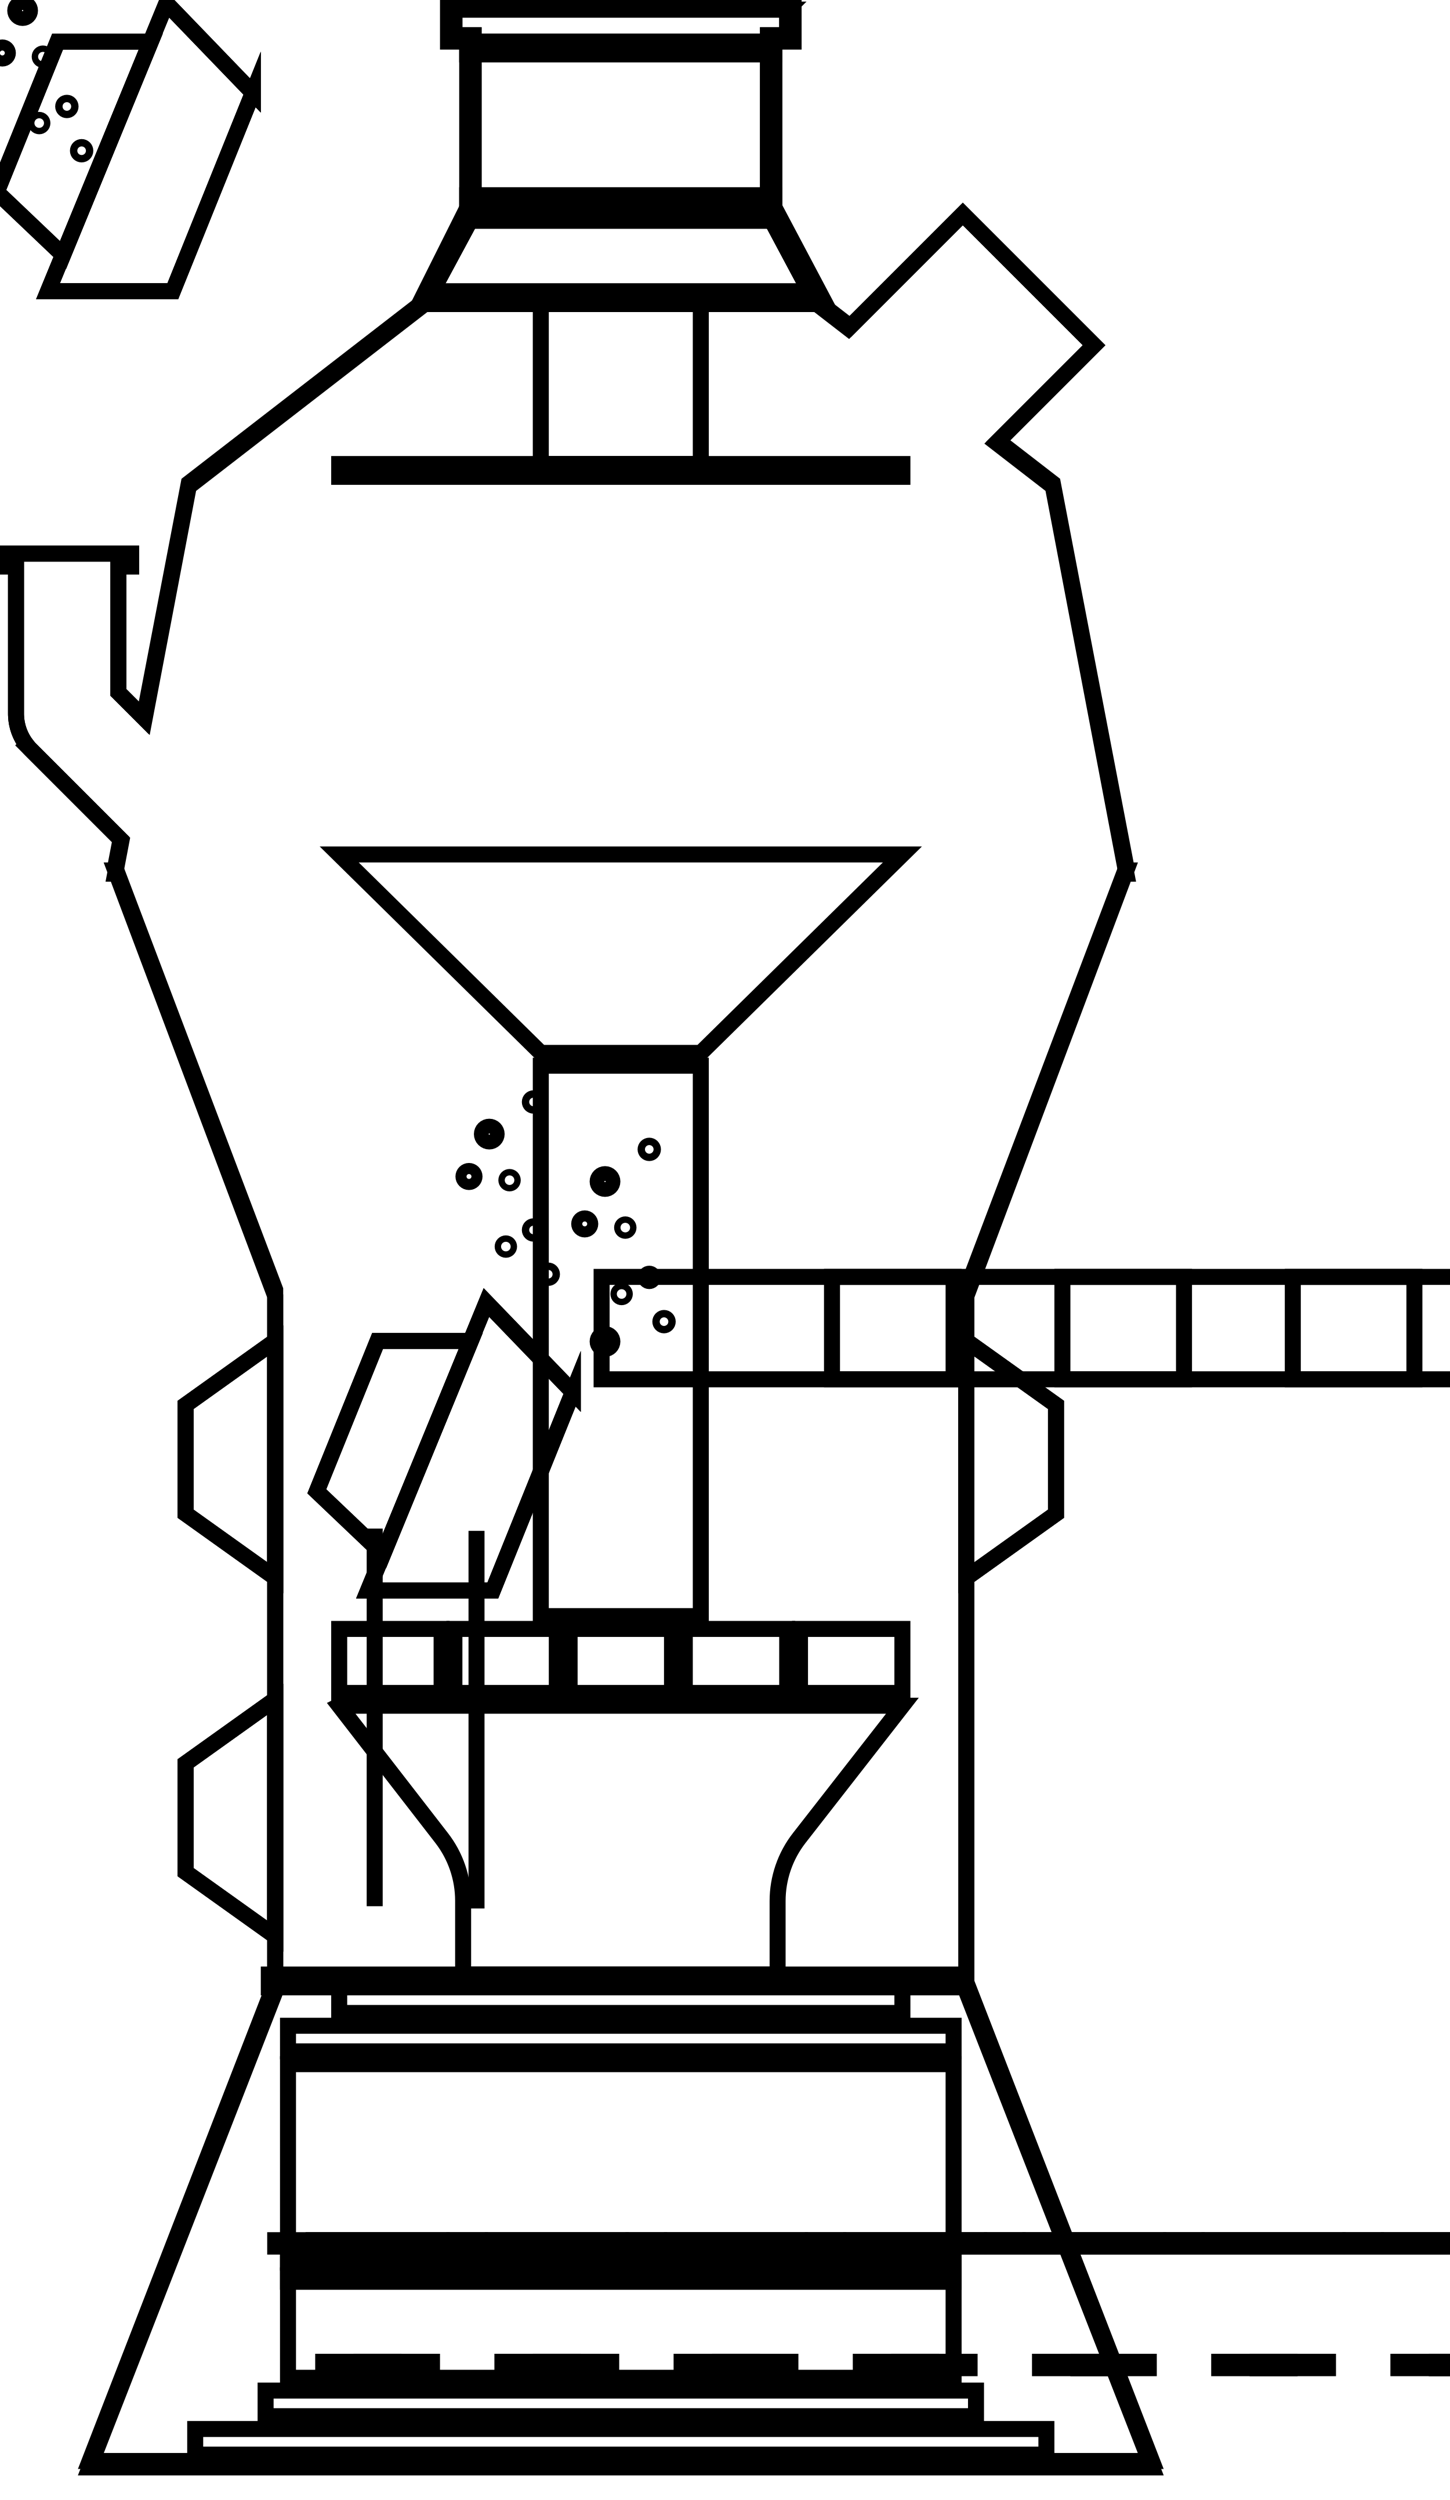 <svg data-v-9833e8b2="" version="1.1" xmlns="http://www.w3.org/2000/svg" xmlns:xlink="http://www.w3.org/1999/xlink" width="14.5" height="25"><g data-v-9833e8b2=""><path data-v-9833e8b2="" transform="scale(0.032)" fill="none" stroke="currentColor" paint-order="fill stroke markers" d="m300.879,66.866l41.012,41.012l-30.503,30.501l17.612,13.62l22.81,120l0.19,0l-0.126,0.336l0.126,0.664l-0.376,0l-49.624,132l0,217l-0.165,0l58.165,149l-332,0l58.165,-149l-0.165,0l0,-217l-49.624,-132l-0.376,0l0.126,-0.664l-0.126,-0.336l0.19,0l1.786,-9.396l-29.695,-29.696l0.087,-0.087c-2.03,-2.607 -3.27,-5.858 -3.363,-9.396l-0.006,-0.426l0,-46l-4,0l0,-4l40,0l0,4l-4,0l0,39.372l8.204,8.204l13.796,-72.576l75,-58l120,0l11.134,8.61l35.745,-35.744zm-54.879,-63.866l0,8l-6,0l0,56l0.116,0l13.884,26l-120,0l14,-26l0,-56l-6,0l0,-8l104,0z" stroke-width="5" stroke-miterlimit="10" stroke-dasharray=""></path><path data-v-9833e8b2="" transform="scale(0.032)" fill="none" stroke="currentColor" paint-order="fill stroke markers" d="m84,617l216,0l0,4l-216,0l0,-4z" stroke-width="5" stroke-miterlimit="10" stroke-dasharray=""></path><path data-v-9833e8b2="" transform="scale(0.032)" fill="none" stroke="currentColor" paint-order="fill stroke markers" d="m134,91l120,0l0,4l-120,0l0,-4z" stroke-width="5" stroke-miterlimit="10" stroke-dasharray=""></path><path data-v-9833e8b2="" transform="scale(0.032)" fill="none" stroke="currentColor" paint-order="fill stroke markers" d="m148,65l92,0l0,4l-92,0l0,-4z" stroke-width="5" stroke-miterlimit="10" stroke-dasharray=""></path><path data-v-9833e8b2="" transform="scale(0.032)" fill="none" stroke="currentColor" paint-order="fill stroke markers" d="m106,145l176,0l0,4l-176,0l0,-4z" stroke-width="5" stroke-miterlimit="10" stroke-dasharray=""></path><path data-v-9833e8b2="" transform="scale(0.032)" fill="none" stroke="currentColor" paint-order="fill stroke markers" d="m169,95l50,0l0,50l-50,0l0,-50z" stroke-width="5" stroke-miterlimit="10" stroke-dasharray=""></path><path data-v-9833e8b2="" transform="scale(0.032)" fill="none" stroke="currentColor" paint-order="fill stroke markers" d="m169,333l50,0l0,172l-50,0l0,-172z" stroke-width="5" stroke-miterlimit="10" stroke-dasharray=""></path><path data-v-9833e8b2="" transform="scale(0.032)" fill="none" stroke="currentColor" paint-order="fill stroke markers" d="m106,267l176,0l-63,62l-50,0l-63,-62z" stroke-width="5" stroke-miterlimit="10" stroke-dasharray=""></path><path data-v-9833e8b2="" transform="scale(0.032)" fill="none" stroke="currentColor" paint-order="fill stroke markers" d="m106,621l176,0l0,8l-176,0l0,-8z" stroke-width="5" stroke-miterlimit="10" stroke-dasharray=""></path><path data-v-9833e8b2="" transform="scale(0.032)" fill="none" stroke="currentColor" paint-order="fill stroke markers" d="m90,633l208,0l0,8l-208,0l0,-8z" stroke-width="5" stroke-miterlimit="10" stroke-dasharray=""></path><path data-v-9833e8b2="" transform="scale(0.032)" fill="none" stroke="currentColor" paint-order="fill stroke markers" d="m83,747l222,0l0,8l-222,0l0,-8z" stroke-width="5" stroke-miterlimit="10" stroke-dasharray=""></path><path data-v-9833e8b2="" transform="scale(0.032)" fill="none" stroke="currentColor" paint-order="fill stroke markers" d="m61,759l266,0l0,8l-266,0l0,-8z" stroke-width="5" stroke-miterlimit="10" stroke-dasharray=""></path><path data-v-9833e8b2="" transform="scale(0.032)" fill="none" stroke="currentColor" paint-order="fill stroke markers" d="m106,509l32,0l0,20l-32,0l0,-20z" stroke-width="5" stroke-miterlimit="10" stroke-dasharray=""></path><path data-v-9833e8b2="" transform="scale(0.032)" fill="none" stroke="currentColor" paint-order="fill stroke markers" d="m142,509l32,0l0,20l-32,0l0,-20z" stroke-width="5" stroke-miterlimit="10" stroke-dasharray=""></path><path data-v-9833e8b2="" transform="scale(0.032)" fill="none" stroke="currentColor" paint-order="fill stroke markers" d="m178,509l32,0l0,20l-32,0l0,-20z" stroke-width="5" stroke-miterlimit="10" stroke-dasharray=""></path><path data-v-9833e8b2="" transform="scale(0.032)" fill="none" stroke="currentColor" paint-order="fill stroke markers" d="m214,509l32,0l0,20l-32,0l0,-20z" stroke-width="5" stroke-miterlimit="10" stroke-dasharray=""></path><path data-v-9833e8b2="" transform="scale(0.032)" fill="none" stroke="currentColor" paint-order="fill stroke markers" d="m250,509l32,0l0,20l-32,0l0,-20z" stroke-width="5" stroke-miterlimit="10" stroke-dasharray=""></path><path data-v-9833e8b2="" transform="scale(0.032)" fill="none" stroke="currentColor" paint-order="fill stroke markers" d="m106,533l176,0l-32.232,41.323c-4.386,5.623 -6.768,12.55 -6.768,19.681l0,22.996l0,0l-98.275,0l0,-23.057c0,-7.094 -2.357,-13.986 -6.701,-19.595l-32.025,-41.348l0,0z" stroke-width="5" stroke-miterlimit="10" stroke-dasharray=""></path><path data-v-9833e8b2="" transform="scale(0.032)" fill="none" stroke="currentColor" paint-order="fill stroke markers" d="m188,399l110,0l0,32l-110,0l0,-32z" stroke-width="5" stroke-miterlimit="10" stroke-dasharray=""></path><path data-v-9833e8b2="" transform="scale(0.032)" fill="none" stroke="currentColor" paint-order="fill stroke markers" d="m260,399l110,0l0,32l-110,0l0,-32z" stroke-width="5" stroke-miterlimit="10" stroke-dasharray=""></path><path data-v-9833e8b2="" transform="scale(0.032)" fill="none" stroke="currentColor" paint-order="fill stroke markers" d="m332,399l110,0l0,32l-110,0l0,-32z" stroke-width="5" stroke-miterlimit="10" stroke-dasharray=""></path><path data-v-9833e8b2="" transform="scale(0.032)" fill="none" stroke="currentColor" paint-order="fill stroke markers" d="m404,399l110,0l0,32l-110,0l0,-32z" stroke-width="5" stroke-miterlimit="10" stroke-dasharray=""></path><path data-v-9833e8b2="" transform="scale(0.032)" fill="none" stroke="currentColor" paint-order="fill stroke markers" d="m476,399l110,0l0,32l-110,0l0,-32z" stroke-width="5" stroke-miterlimit="10" stroke-dasharray=""></path><path data-v-9833e8b2="" transform="scale(0.032)" fill="none" stroke="currentColor" paint-order="fill stroke markers" d="m179,435l-25,62l-39,0l37,-90l27,28z" stroke-width="5" stroke-miterlimit="10" stroke-dasharray=""></path><path data-v-9833e8b2="" transform="scale(0.032)" fill="none" stroke="currentColor" paint-order="fill stroke markers" d="m118,419l-19,47l20.716,19.72l27.427,-66.72l-29.143,0z" stroke-width="5" stroke-miterlimit="10" stroke-dasharray=""></path><path data-v-9833e8b2="" transform="scale(0.032)" fill="none" stroke="currentColor" paint-order="fill stroke markers" d="m179,435l-25,62l-39,0l37,-90l27,28z" stroke-width="5" stroke-miterlimit="10" stroke-dasharray=""></path><path data-v-9833e8b2="" transform="scale(0.032)" fill="none" stroke="currentColor" paint-order="fill stroke markers" d="m118,419l-19,47l20.716,19.72l27.427,-66.72l-29.143,0z" stroke-width="5" stroke-miterlimit="10" stroke-dasharray=""></path><path data-v-9833e8b2="" transform="scale(0.032)" fill="none" stroke="currentColor" paint-order="fill stroke markers" d="m79,29l-25,62l-39,0l37,-90l27,28z" stroke-width="5" stroke-miterlimit="10" stroke-dasharray=""></path><path data-v-9833e8b2="" transform="scale(0.032)" fill="none" stroke="currentColor" paint-order="fill stroke markers" d="m18,13l-19,47l20.716,19.72l27.427,-66.72l-29.143,0z" stroke-width="5" stroke-miterlimit="10" stroke-dasharray=""></path><path data-v-9833e8b2="" transform="scale(0.032)" fill="none" stroke="currentColor" paint-order="fill stroke markers" d="m79,29l-25,62l-39,0l37,-90l27,28z" stroke-width="5" stroke-miterlimit="10" stroke-dasharray=""></path><path data-v-9833e8b2="" transform="scale(0.032)" fill="none" stroke="currentColor" paint-order="fill stroke markers" d="m18,13l-19,47l20.716,19.72l27.427,-66.72l-29.143,0z" stroke-width="5" stroke-miterlimit="10" stroke-dasharray=""></path><path data-v-9833e8b2="" transform="scale(0.032)" fill="none" stroke="currentColor" paint-order="fill stroke markers" d="m148.91,478.354l0,118m-31.82,-0.707l0,-118" stroke-width="5" stroke-miterlimit="10" stroke-dasharray=""></path><path data-v-9833e8b2="" transform="scale(0.032)" fill="none" stroke="currentColor" paint-order="fill stroke markers" d="m90,645l208,0l0,98l-208,0l0,-98z" stroke-width="5" stroke-miterlimit="10" stroke-dasharray=""></path><path data-v-9833e8b2="" transform="scale(0.032)" fill="none" stroke="currentColor" paint-order="fill stroke markers" d="m90,705l208,0l0,2l-208,0l0,-2z" stroke-width="5" stroke-miterlimit="10" stroke-dasharray=""></path><path data-v-9833e8b2="" transform="scale(0.032)" fill="none" stroke="currentColor" paint-order="fill stroke markers" d="m90,711l208,0l0,2l-208,0l0,-2z" stroke-width="5" stroke-miterlimit="10" stroke-dasharray=""></path><path data-v-9833e8b2="" transform="scale(0.032)" fill="none" stroke="currentColor" paint-order="fill stroke markers" d="m142,700l52,0l0,2l-52,0l0,-2z" stroke-width="5" stroke-miterlimit="10" stroke-dasharray=""></path><path data-v-9833e8b2="" transform="scale(0.032)" fill="none" stroke="currentColor" paint-order="fill stroke markers" d="m154,700l52,0l0,2l-52,0l0,-2z" stroke-width="5" stroke-miterlimit="10" stroke-dasharray=""></path><path data-v-9833e8b2="" transform="scale(0.032)" fill="none" stroke="currentColor" paint-order="fill stroke markers" d="m198,700l52,0l0,2l-52,0l0,-2z" stroke-width="5" stroke-miterlimit="10" stroke-dasharray=""></path><path data-v-9833e8b2="" transform="scale(0.032)" fill="none" stroke="currentColor" paint-order="fill stroke markers" d="m210,700l52,0l0,2l-52,0l0,-2z" stroke-width="5" stroke-miterlimit="10" stroke-dasharray=""></path><path data-v-9833e8b2="" transform="scale(0.032)" fill="none" stroke="currentColor" paint-order="fill stroke markers" d="m254,700l52,0l0,2l-52,0l0,-2z" stroke-width="5" stroke-miterlimit="10" stroke-dasharray=""></path><path data-v-9833e8b2="" transform="scale(0.032)" fill="none" stroke="currentColor" paint-order="fill stroke markers" d="m266,700l52,0l0,2l-52,0l0,-2z" stroke-width="5" stroke-miterlimit="10" stroke-dasharray=""></path><path data-v-9833e8b2="" transform="scale(0.032)" fill="none" stroke="currentColor" paint-order="fill stroke markers" d="m310,700l52,0l0,2l-52,0l0,-2z" stroke-width="5" stroke-miterlimit="10" stroke-dasharray=""></path><path data-v-9833e8b2="" transform="scale(0.032)" fill="none" stroke="currentColor" paint-order="fill stroke markers" d="m322,700l52,0l0,2l-52,0l0,-2z" stroke-width="5" stroke-miterlimit="10" stroke-dasharray=""></path><path data-v-9833e8b2="" transform="scale(0.032)" fill="none" stroke="currentColor" paint-order="fill stroke markers" d="m366,700l52,0l0,2l-52,0l0,-2z" stroke-width="5" stroke-miterlimit="10" stroke-dasharray=""></path><path data-v-9833e8b2="" transform="scale(0.032)" fill="none" stroke="currentColor" paint-order="fill stroke markers" d="m378,700l52,0l0,2l-52,0l0,-2z" stroke-width="5" stroke-miterlimit="10" stroke-dasharray=""></path><path data-v-9833e8b2="" transform="scale(0.032)" fill="none" stroke="currentColor" paint-order="fill stroke markers" d="m422,700l52,0l0,2l-52,0l0,-2z" stroke-width="5" stroke-miterlimit="10" stroke-dasharray=""></path><path data-v-9833e8b2="" transform="scale(0.032)" fill="none" stroke="currentColor" paint-order="fill stroke markers" d="m434,700l52,0l0,2l-52,0l0,-2z" stroke-width="5" stroke-miterlimit="10" stroke-dasharray=""></path><path data-v-9833e8b2="" transform="scale(0.032)" fill="none" stroke="currentColor" paint-order="fill stroke markers" d="m86,700l52,0l0,2l-52,0l0,-2z" stroke-width="5" stroke-miterlimit="10" stroke-dasharray=""></path><path data-v-9833e8b2="" transform="scale(0.032)" fill="none" stroke="currentColor" paint-order="fill stroke markers" d="m98,700l52,0l0,2l-52,0l0,-2z" stroke-width="5" stroke-miterlimit="10" stroke-dasharray=""></path><path data-v-9833e8b2="" transform="scale(0.032)" fill="none" stroke="currentColor" paint-order="fill stroke markers" d="m157,738l22,0l0,2l-22,0l0,-2z" stroke-width="5" stroke-miterlimit="10" stroke-dasharray=""></path><path data-v-9833e8b2="" transform="scale(0.032)" fill="none" stroke="currentColor" paint-order="fill stroke markers" d="m169,738l22,0l0,2l-22,0l0,-2z" stroke-width="5" stroke-miterlimit="10" stroke-dasharray=""></path><path data-v-9833e8b2="" transform="scale(0.032)" fill="none" stroke="currentColor" paint-order="fill stroke markers" d="m213,738l22,0l0,2l-22,0l0,-2z" stroke-width="5" stroke-miterlimit="10" stroke-dasharray=""></path><path data-v-9833e8b2="" transform="scale(0.032)" fill="none" stroke="currentColor" paint-order="fill stroke markers" d="m225,738l22,0l0,2l-22,0l0,-2z" stroke-width="5" stroke-miterlimit="10" stroke-dasharray=""></path><path data-v-9833e8b2="" transform="scale(0.032)" fill="none" stroke="currentColor" paint-order="fill stroke markers" d="m269,738l22,0l0,2l-22,0l0,-2z" stroke-width="5" stroke-miterlimit="10" stroke-dasharray=""></path><path data-v-9833e8b2="" transform="scale(0.032)" fill="none" stroke="currentColor" paint-order="fill stroke markers" d="m281,738l22,0l0,2l-22,0l0,-2z" stroke-width="5" stroke-miterlimit="10" stroke-dasharray=""></path><path data-v-9833e8b2="" transform="scale(0.032)" fill="none" stroke="currentColor" paint-order="fill stroke markers" d="m325,738l22,0l0,2l-22,0l0,-2z" stroke-width="5" stroke-miterlimit="10" stroke-dasharray=""></path><path data-v-9833e8b2="" transform="scale(0.032)" fill="none" stroke="currentColor" paint-order="fill stroke markers" d="m337,738l22,0l0,2l-22,0l0,-2z" stroke-width="5" stroke-miterlimit="10" stroke-dasharray=""></path><path data-v-9833e8b2="" transform="scale(0.032)" fill="none" stroke="currentColor" paint-order="fill stroke markers" d="m381,738l22,0l0,2l-22,0l0,-2z" stroke-width="5" stroke-miterlimit="10" stroke-dasharray=""></path><path data-v-9833e8b2="" transform="scale(0.032)" fill="none" stroke="currentColor" paint-order="fill stroke markers" d="m393,738l22,0l0,2l-22,0l0,-2z" stroke-width="5" stroke-miterlimit="10" stroke-dasharray=""></path><path data-v-9833e8b2="" transform="scale(0.032)" fill="none" stroke="currentColor" paint-order="fill stroke markers" d="m437,738l22,0l0,2l-22,0l0,-2z" stroke-width="5" stroke-miterlimit="10" stroke-dasharray=""></path><path data-v-9833e8b2="" transform="scale(0.032)" fill="none" stroke="currentColor" paint-order="fill stroke markers" d="m449,738l22,0l0,2l-22,0l0,-2z" stroke-width="5" stroke-miterlimit="10" stroke-dasharray=""></path><path data-v-9833e8b2="" transform="scale(0.032)" fill="none" stroke="currentColor" paint-order="fill stroke markers" d="m101,738l22,0l0,2l-22,0l0,-2z" stroke-width="5" stroke-miterlimit="10" stroke-dasharray=""></path><path data-v-9833e8b2="" transform="scale(0.032)" fill="none" stroke="currentColor" paint-order="fill stroke markers" d="m113,738l22,0l0,2l-22,0l0,-2z" stroke-width="5" stroke-miterlimit="10" stroke-dasharray=""></path><path data-v-9833e8b2="" transform="scale(0.032)" fill="none" stroke="currentColor" paint-order="fill stroke markers" d="m58,551l28,-20l0,74l-28,-20l0,-34z" stroke-width="5" stroke-miterlimit="10" stroke-dasharray=""></path><path data-v-9833e8b2="" transform="scale(0.032)" fill="none" stroke="currentColor" paint-order="fill stroke markers" d="m330,439l-28,-20l0,74l28,-20l0,-34z" stroke-width="5" stroke-miterlimit="10" stroke-dasharray=""></path><path data-v-9833e8b2="" transform="scale(0.032)" fill="none" stroke="currentColor" paint-order="fill stroke markers" d="m58,439l28,-20l0,74l-28,-20l0,-34z" stroke-width="5" stroke-miterlimit="10" stroke-dasharray=""></path><path data-v-9833e8b2="" transform="scale(0.032)" fill="none" stroke="currentColor" paint-order="fill stroke markers" d="m58,439l28,-20l0,74l-28,-20l0,-34z" stroke-width="5" stroke-miterlimit="10" stroke-dasharray=""></path><path data-v-9833e8b2="" transform="scale(0.032)" fill="none" stroke="currentColor" paint-order="fill stroke markers" d="m58,551l28,-20l0,74l-28,-20l0,-34z" stroke-width="5" stroke-miterlimit="10" stroke-dasharray=""></path><path data-v-9833e8b2="" transform="scale(0.032)" fill="none" stroke="currentColor" paint-order="fill stroke markers" d="m330,439l-28,-20l0,74l28,-20l0,-34z" stroke-width="5" stroke-miterlimit="10" stroke-dasharray=""></path><path data-v-9833e8b2="" transform="scale(0.032)" fill="none" stroke="currentColor" paint-order="fill stroke markers" d="m181,382.442c0,-0.955 0.774,-1.729 1.729,-1.729c0.955,0 1.729,0.774 1.729,1.729c0,0.955 -0.774,1.729 -1.729,1.729c-0.955,0 -1.729,-0.774 -1.729,-1.729z" stroke-width="5" stroke-miterlimit="10" stroke-dasharray=""></path><path data-v-9833e8b2="" transform="scale(0.032)" fill="none" stroke="currentColor" paint-order="fill stroke markers" d="m186.762,369.188c0,-1.273 1.032,-2.305 2.305,-2.305c1.273,0 2.305,1.032 2.305,2.305c0,1.273 -1.032,2.305 -2.305,2.305c-1.273,0 -2.305,-1.032 -2.305,-2.305z" stroke-width="5" stroke-miterlimit="10" stroke-dasharray=""></path><path data-v-9833e8b2="" transform="scale(0.032)" fill="none" stroke="currentColor" paint-order="fill stroke markers" d="m186.762,419.188c0,-1.273 1.032,-2.305 2.305,-2.305c1.273,0 2.305,1.032 2.305,2.305c0,1.273 -1.032,2.305 -2.305,2.305c-1.273,0 -2.305,-1.032 -2.305,-2.305z" stroke-width="5" stroke-miterlimit="10" stroke-dasharray=""></path><path data-v-9833e8b2="" transform="scale(0.032)" fill="none" stroke="currentColor" paint-order="fill stroke markers" d="m206.355,412.982c0,-0.637 0.516,-1.152 1.152,-1.152c0.637,0 1.152,0.516 1.152,1.152c0,0.637 -0.516,1.152 -1.152,1.152c-0.637,0 -1.152,-0.516 -1.152,-1.152z" stroke-width="5" stroke-miterlimit="10" stroke-dasharray=""></path><path data-v-9833e8b2="" transform="scale(0.032)" fill="none" stroke="currentColor" paint-order="fill stroke markers" d="m201.745,399.152c0,-0.637 0.516,-1.152 1.152,-1.152c0.637,0 1.152,0.516 1.152,1.152c0,0.637 -0.516,1.152 -1.152,1.152c-0.637,0 -1.152,-0.516 -1.152,-1.152z" stroke-width="5" stroke-miterlimit="10" stroke-dasharray=""></path><path data-v-9833e8b2="" transform="scale(0.032)" fill="none" stroke="currentColor" paint-order="fill stroke markers" d="m201.745,359.152c0,-0.637 0.516,-1.152 1.152,-1.152c0.637,0 1.152,0.516 1.152,1.152c0,0.637 -0.516,1.152 -1.152,1.152c-0.637,0 -1.152,-0.516 -1.152,-1.152z" stroke-width="5" stroke-miterlimit="10" stroke-dasharray=""></path><path data-v-9833e8b2="" transform="scale(0.032)" fill="none" stroke="currentColor" paint-order="fill stroke markers" d="m193.254,404.339c0,-0.552 0.448,-1 1,-1c0.552,0 1,0.448 1,1c0,0.552 -0.448,1 -1,1c-0.552,0 -1,-0.448 -1,-1z" stroke-width="5" stroke-miterlimit="10" stroke-dasharray=""></path><path data-v-9833e8b2="" transform="scale(0.032)" fill="none" stroke="currentColor" paint-order="fill stroke markers" d="m194.406,383.594c0,-0.552 0.448,-1 1,-1c0.552,0 1,0.448 1,1c0,0.552 -0.448,1 -1,1c-0.552,0 -1,-0.448 -1,-1z" stroke-width="5" stroke-miterlimit="10" stroke-dasharray=""></path><path data-v-9833e8b2="" transform="scale(0.032)" fill="none" stroke="currentColor" paint-order="fill stroke markers" d="m144.83,367.626c0,-0.955 0.774,-1.729 1.729,-1.729c0.955,0 1.729,0.774 1.729,1.729c0,0.955 -0.774,1.729 -1.729,1.729c-0.955,0 -1.729,-0.774 -1.729,-1.729z" stroke-width="5" stroke-miterlimit="10" stroke-dasharray=""></path><path data-v-9833e8b2="" transform="scale(0.032)" fill="none" stroke="currentColor" paint-order="fill stroke markers" d="m150.592,354.372c0,-1.273 1.032,-2.305 2.305,-2.305c1.273,0 2.305,1.032 2.305,2.305c0,1.273 -1.032,2.305 -2.305,2.305c-1.273,0 -2.305,-1.032 -2.305,-2.305z" stroke-width="5" stroke-miterlimit="10" stroke-dasharray=""></path><path data-v-9833e8b2="" transform="scale(0.032)" fill="none" stroke="currentColor" paint-order="fill stroke markers" d="m170.184,398.167c0,-0.637 0.516,-1.152 1.152,-1.152c0.637,0 1.152,0.516 1.152,1.152c0,0.637 -0.516,1.152 -1.152,1.152c-0.637,0 -1.152,-0.516 -1.152,-1.152z" stroke-width="5" stroke-miterlimit="10" stroke-dasharray=""></path><path data-v-9833e8b2="" transform="scale(0.032)" fill="none" stroke="currentColor" paint-order="fill stroke markers" d="m165.574,384.337c0,-0.637 0.516,-1.152 1.152,-1.152c0.637,0 1.152,0.516 1.152,1.152c0,0.637 -0.516,1.152 -1.152,1.152c-0.637,0 -1.152,-0.516 -1.152,-1.152z" stroke-width="5" stroke-miterlimit="10" stroke-dasharray=""></path><path data-v-9833e8b2="" transform="scale(0.032)" fill="none" stroke="currentColor" paint-order="fill stroke markers" d="m165.574,344.337c0,-0.637 0.516,-1.152 1.152,-1.152c0.637,0 1.152,0.516 1.152,1.152c0,0.637 -0.516,1.152 -1.152,1.152c-0.637,0 -1.152,-0.516 -1.152,-1.152z" stroke-width="5" stroke-miterlimit="10" stroke-dasharray=""></path><path data-v-9833e8b2="" transform="scale(0.032)" fill="none" stroke="currentColor" paint-order="fill stroke markers" d="m157.083,389.523c0,-0.552 0.448,-1 1,-1c0.552,0 1,0.448 1,1c0,0.552 -0.448,1 -1,1c-0.552,0 -1,-0.448 -1,-1z" stroke-width="5" stroke-miterlimit="10" stroke-dasharray=""></path><path data-v-9833e8b2="" transform="scale(0.032)" fill="none" stroke="currentColor" paint-order="fill stroke markers" d="m158.236,368.778c0,-0.552 0.448,-1 1,-1c0.552,0 1,0.448 1,1c0,0.552 -0.448,1 -1,1c-0.552,0 -1,-0.448 -1,-1z" stroke-width="5" stroke-miterlimit="10" stroke-dasharray=""></path><path data-v-9833e8b2="" transform="scale(0.032)" fill="none" stroke="currentColor" paint-order="fill stroke markers" d="m-1,16.558c0,-0.955 0.774,-1.729 1.729,-1.729c0.955,0 1.729,0.774 1.729,1.729c0,0.955 -0.774,1.729 -1.729,1.729c-0.955,0 -1.729,-0.774 -1.729,-1.729z" stroke-width="5" stroke-miterlimit="10" stroke-dasharray=""></path><path data-v-9833e8b2="" transform="scale(0.032)" fill="none" stroke="currentColor" paint-order="fill stroke markers" d="m4.762,3.305c0,-1.273 1.032,-2.305 2.305,-2.305c1.273,0 2.305,1.032 2.305,2.305c0,1.273 -1.032,2.305 -2.305,2.305c-1.273,0 -2.305,-1.032 -2.305,-2.305z" stroke-width="5" stroke-miterlimit="10" stroke-dasharray=""></path><path data-v-9833e8b2="" transform="scale(0.032)" fill="none" stroke="currentColor" paint-order="fill stroke markers" d="m24.355,47.099c0,-0.637 0.516,-1.152 1.152,-1.152c0.637,0 1.152,0.516 1.152,1.152c0,0.637 -0.516,1.152 -1.152,1.152c-0.637,0 -1.152,-0.516 -1.152,-1.152z" stroke-width="5" stroke-miterlimit="10" stroke-dasharray=""></path><path data-v-9833e8b2="" transform="scale(0.032)" fill="none" stroke="currentColor" paint-order="fill stroke markers" d="m19.745,33.269c0,-0.637 0.516,-1.152 1.152,-1.152c0.637,0 1.152,0.516 1.152,1.152c0,0.637 -0.516,1.152 -1.152,1.152c-0.637,0 -1.152,-0.516 -1.152,-1.152z" stroke-width="5" stroke-miterlimit="10" stroke-dasharray=""></path><path data-v-9833e8b2="" transform="scale(0.032)" fill="none" stroke="currentColor" paint-order="fill stroke markers" d="m11.254,38.456c0,-0.552 0.448,-1 1,-1c0.552,0 1,0.448 1,1c0,0.552 -0.448,1 -1,1c-0.552,0 -1,-0.448 -1,-1z" stroke-width="5" stroke-miterlimit="10" stroke-dasharray=""></path><path data-v-9833e8b2="" transform="scale(0.032)" fill="none" stroke="currentColor" paint-order="fill stroke markers" d="m12.406,17.711c0,-0.552 0.448,-1 1,-1c0.552,0 1,0.448 1,1c0,0.552 -0.448,1 -1,1c-0.552,0 -1,-0.448 -1,-1z" stroke-width="5" stroke-miterlimit="10" stroke-dasharray=""></path><path data-v-9833e8b2="" transform="scale(0.032)" fill="none" stroke="currentColor" paint-order="fill stroke markers" d="m246,3l0,8l-6,0l0,56l0.116,0l13.884,26l11.698,9.046l35.181,-35.18l41.012,41.012l-29.939,29.937l17.048,13.184l23,120l-50,132l0,216l-0.165,0l58.165,150l-332,0l58.165,-150l-0.165,0l0,-216l-50,-132l1.668,-8.704l-27.973,-27.974c-2.81,-2.805 -4.582,-6.65 -4.69,-10.909l-0.005,-0.413l0,-46l-4,0l0,-4l40,0l0,4l-4,0l0,39.372l7.947,7.947l14.053,-73.319l75,-58l14,-26l0,-56l-6,0l0,-8l104,0z" stroke-width="5" stroke-miterlimit="10" stroke-dasharray=""></path><path data-v-9833e8b2="" transform="scale(0.032)" fill="none" stroke="currentColor" paint-order="fill stroke markers" d="m140,1c0,0 1.826,0 4,0l100,0c2.174,0 4,0 4,0l0,12c0,0 -1.826,0 -4,0l-100,0c-2.174,0 -4,0 -4,0l0,-12z" stroke-width="5" stroke-miterlimit="10" stroke-dasharray=""></path><path data-v-9833e8b2="" transform="scale(0.032)" fill="none" stroke="currentColor" paint-order="fill stroke markers" d="m146,13l96,0l0,52l-96,0l0,-52z" stroke-width="5" stroke-miterlimit="10" stroke-dasharray=""></path><path data-v-9833e8b2="" transform="scale(0.032)" fill="none" stroke="currentColor" paint-order="fill stroke markers" d="m146,65l96.116,0l15.884,30l-127,0l15,-30z" stroke-width="5" stroke-miterlimit="10" stroke-dasharray=""></path><path data-v-9833e8b2="" transform="scale(0.032)" fill="none" stroke="currentColor" paint-order="fill stroke markers" d="m146,13l96,0l0,4l-96,0l0,-4z" stroke-width="5" stroke-miterlimit="10" stroke-dasharray=""></path><path data-v-9833e8b2="" transform="scale(0.032)" fill="none" stroke="currentColor" paint-order="fill stroke markers" d="m146,61l96,0l0,4l-96,0l0,-4z" stroke-width="5" stroke-miterlimit="10" stroke-dasharray=""></path></g></svg>